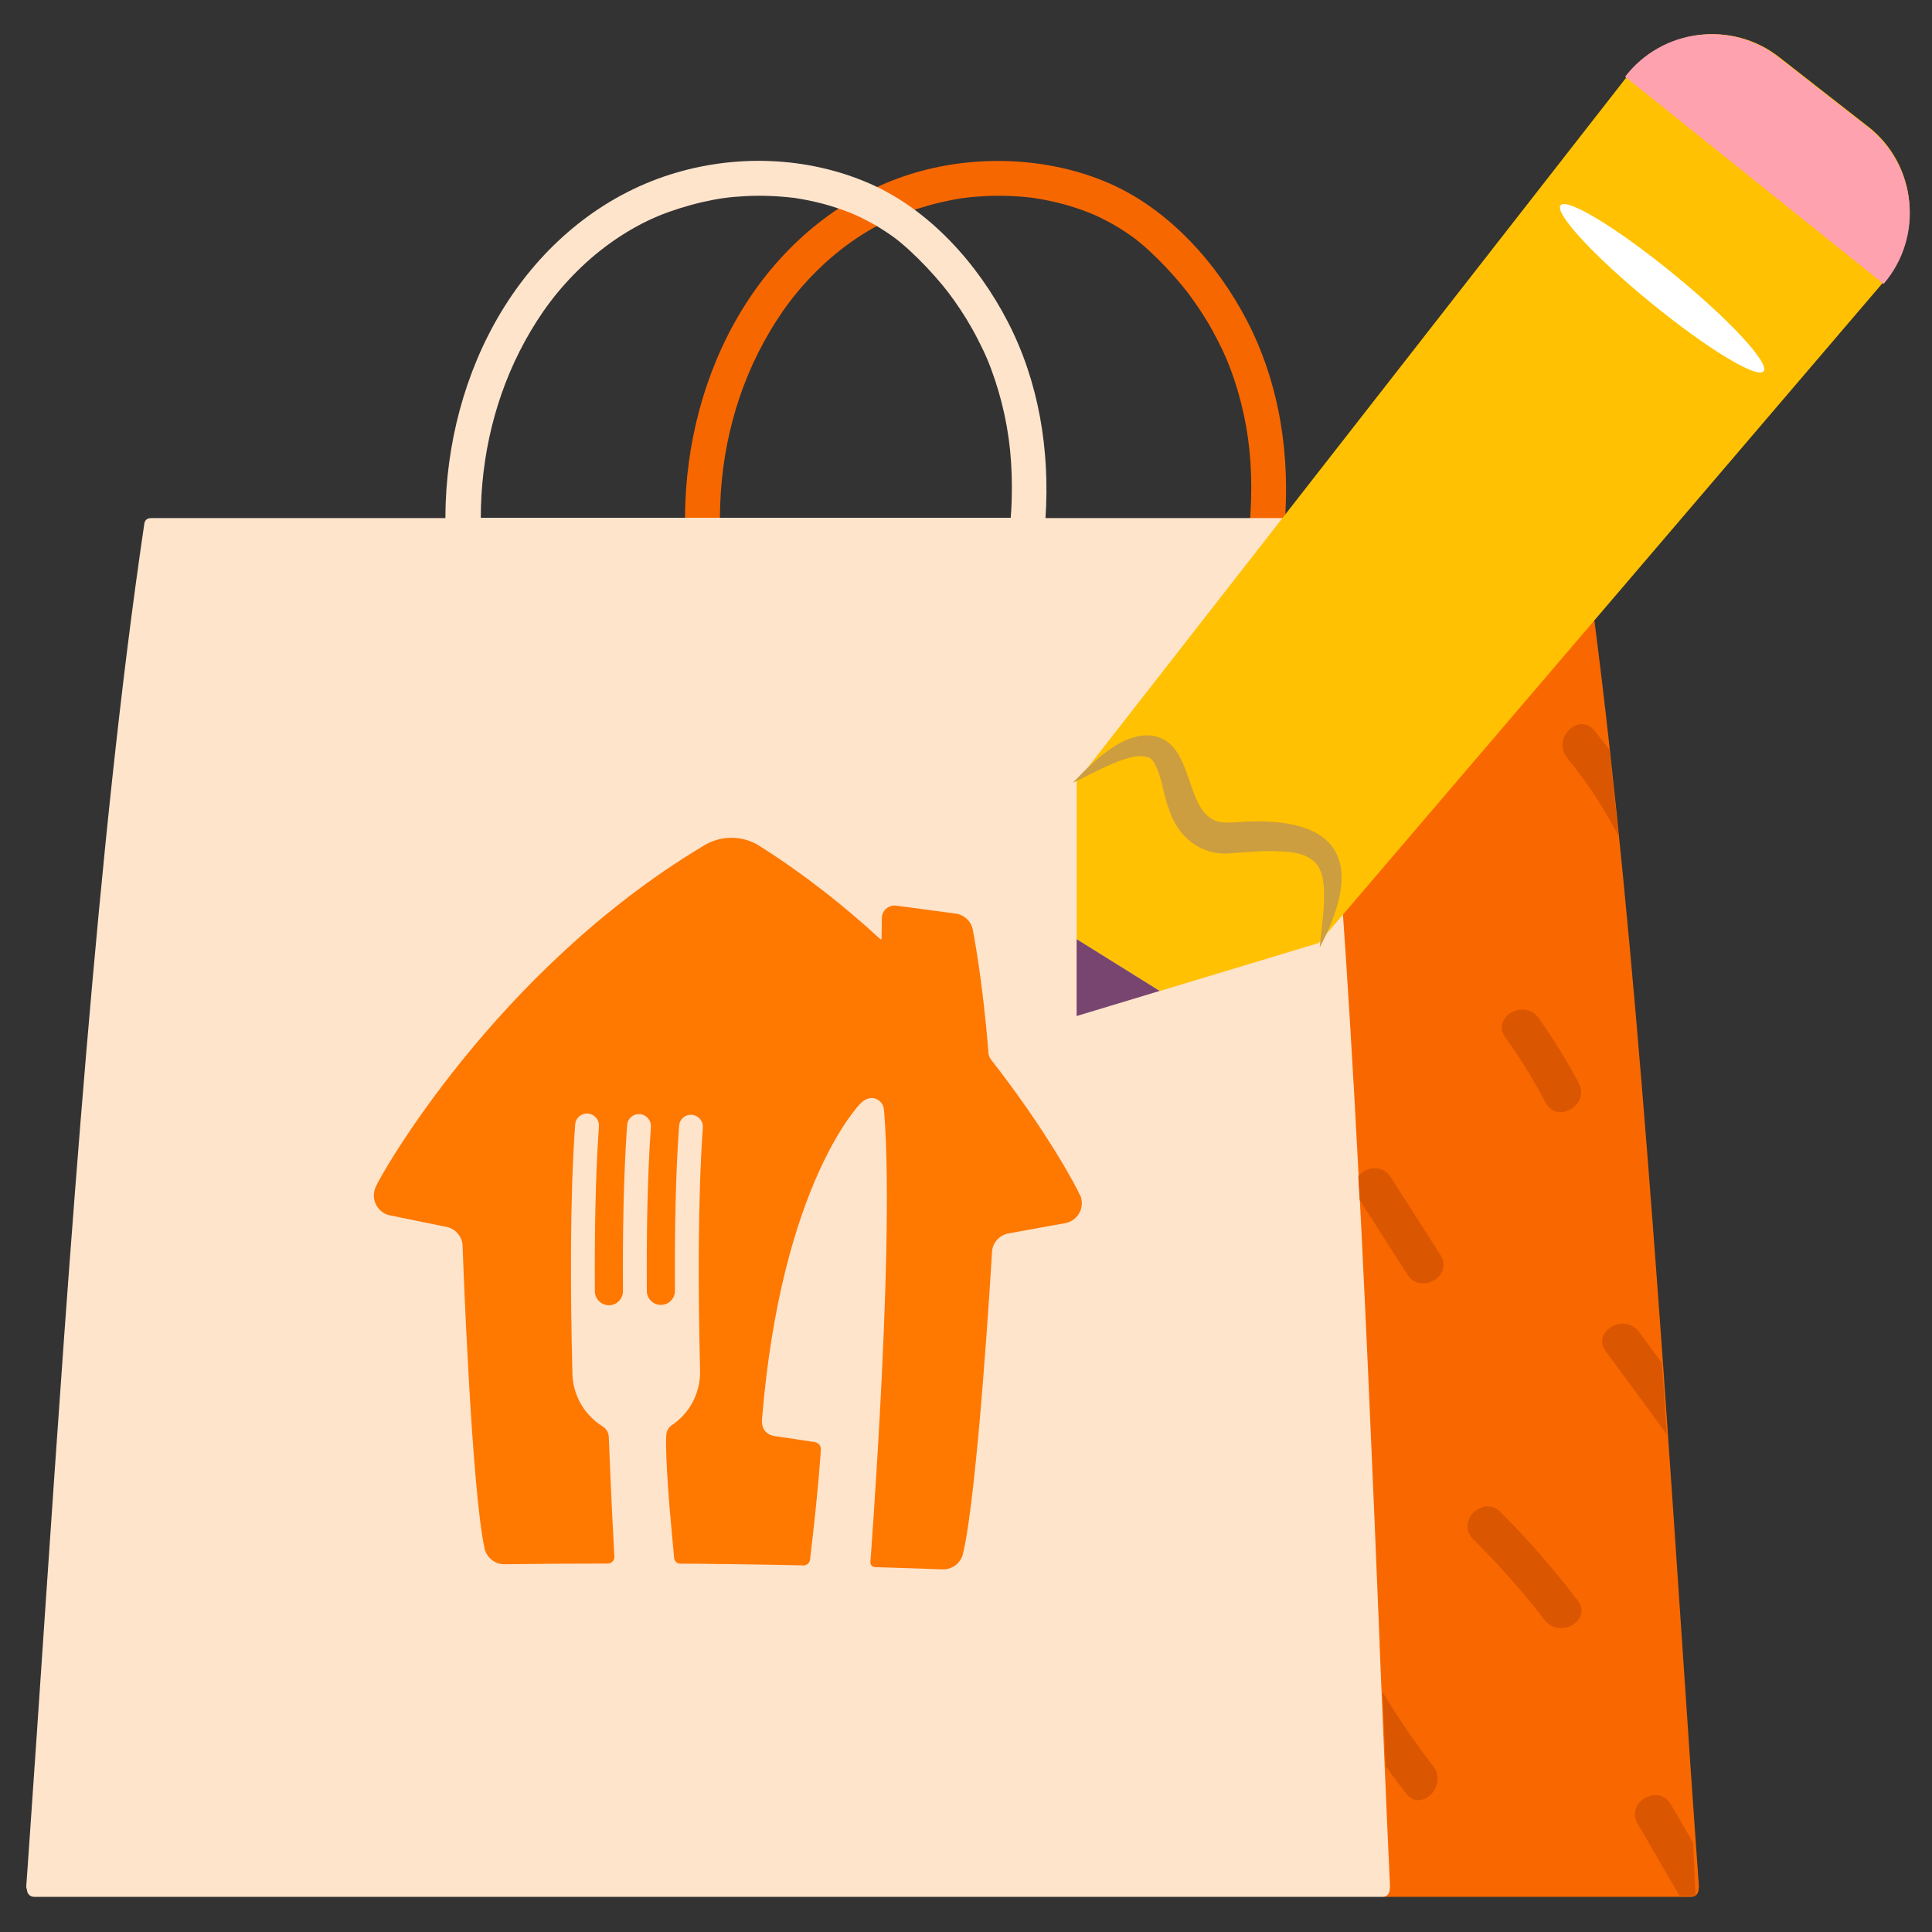<?xml version="1.0" encoding="UTF-8"?>
<svg id="Illustration" xmlns="http://www.w3.org/2000/svg" xmlns:xlink="http://www.w3.org/1999/xlink" viewBox="0 0 200 200">
  <rect x="0" y="0" width="200" height="200" fill="#333333" stroke="none"/>
  <defs>
    <style>
      .cls-1 {
        fill: none;
      }

      .cls-2 {
        clip-path: url(#clippath);
      }

      .cls-3 {
        fill: #f96800;
      }

      .cls-4 {
        fill: #f97b09;
      }

      .cls-5 {
        fill: #f76700;
      }

      .cls-6 {
        fill: #fff;
      }

      .cls-7 {
        fill: #ffe4cc;
      }

      .cls-8 {
        fill: #ffa2af;
      }

      .cls-9 {
        fill: #ffc101;
      }

      .cls-10 {
        fill: #ff7800;
      }

      .cls-11 {
        fill: #cc9e40;
      }

      .cls-12 {
        fill: #db5600;
      }

      .cls-13 {
        fill: #77456f;
      }
    </style>
    <clipPath id="clippath">
      <path class="cls-1" d="m142.58,196.24s1.28.26,1.31-1.52-2.08-51.14-2.38-56.96c-.3-5.82-2.41-42.43-2.71-47.55-.3-5.12-1.43-20.76-1.97-24.98-.54-4.21-.74-9.99-1.19-10.66s-1.05-1.58-1.05-1.58c0,0,.28-.2,2.24-.4,1.97-.2,18.12.1,21.33,0s4.21,0,4.21,0c0,0,1.02-.11,1.27,1.3s1.25,8.74,1.95,14.65c.7,5.92,3.21,28.56,4.41,44.57,1.2,16.01,3.19,44.3,4.05,56.74.86,12.44,1.47,26.4,1.47,26.4h-32.93Z"/>
    </clipPath>
  </defs>
  <path class="cls-5" d="m74.54,54.66c-.16-6.72,1.33-13.43,4.55-19.29,1.65-3,3.46-5.43,5.93-7.78,2.27-2.16,5.03-4.03,7.91-5.23,1.29-.54,3.01-1.08,4.52-1.43,1.72-.39,2.82-.54,4.54-.63,1.62-.08,3.24-.02,4.85.17.21.03.02,0-.02,0,.09.01.18.03.28.04.18.03.37.06.55.09.43.07.85.16,1.27.25.78.17,1.55.38,2.32.63.35.11.7.23,1.04.36.2.08.4.15.6.23,0,0,.28.12.12.05-.13-.05.18.08.21.09.73.32,1.44.69,2.13,1.08.69.4,1.36.84,2.01,1.31.08.06.38.28.33.25s.25.2.32.26c.34.28.66.57.98.86,1.19,1.1,2.3,2.28,3.34,3.53.56.68.75.93,1.28,1.68.44.62.86,1.26,1.26,1.91s.8,1.37,1.16,2.08c.18.35.36.71.53,1.07.08.17.15.33.23.5.03.07.24.55.15.33.63,1.49,1.14,3.05,1.54,4.62.85,3.36,1.14,6.5,1.04,10.08-.03.94-.09,1.89-.17,2.83s.89,1.81,1.81,1.81c1.05,0,1.73-.83,1.81-1.81.64-7.32-.45-14.77-3.84-21.34-3.09-5.97-8.09-11.59-14.33-14.3s-13.93-3.04-20.65-.9c-6.99,2.23-12.76,7-16.75,13.1-4.02,6.15-6.15,13.5-6.44,20.81-.04.89-.04,1.78-.02,2.67.02.98.82,1.81,1.81,1.81s1.83-.83,1.81-1.81h0Z"/>
  <path class="cls-3" d="m175.87,195.24c-.61-8.42-1.18-16.84-1.74-25.26-.63-9.39-1.27-18.79-1.93-28.18-.7-9.8-1.43-19.59-2.24-29.38-.79-9.6-1.66-19.19-2.66-28.77-.92-8.8-1.95-17.6-3.19-26.37-.15-1.02-.29-2.05-.45-3.07-.14-.93-1.47-.62-1.53.23l-27.48.7c2.75,15.04,8.09,131.88,8.44,139.69-.75.24-.67,1.53.25,1.53h31.74c.53,0,.78-.43.76-.84.02-.08.04-.18.03-.28Z"/>
  <path class="cls-4" d="m136.17,55.22c8.91,0,17.82,0,26.73,0,1.03,0,1.03-1.59,0-1.59-8.91,0-17.82,0-26.73,0-1.03,0-1.03,1.59,0,1.59h0Z"/>
  <path class="cls-7" d="m142.82,170.14c-.38-9.33-.77-18.66-1.19-27.99-.44-9.72-.91-19.44-1.46-29.16-.54-9.5-1.15-19-1.89-28.49-.69-8.79-1.48-17.58-2.49-26.34-.12-1.01-.24-2.02-.36-3.02-.05-.45-.41-.7-.77-.74,0-.39-.26-.77-.76-.77h-25.67c.46-7-.67-14.08-3.92-20.35-3.09-5.97-8.09-11.59-14.33-14.3-6.48-2.81-13.93-3.04-20.65-.9-6.99,2.23-12.76,7-16.75,13.1-4.02,6.15-6.15,13.5-6.44,20.81-.02.55-.03,1.09-.03,1.64H15.7s-.07,0-.11.01c-.31,0-.59.16-.65.57-1.28,8.66-2.34,17.34-3.28,26.04-1.03,9.51-1.91,19.04-2.72,28.57-.83,9.8-1.58,19.6-2.29,29.4-.68,9.47-1.33,18.95-1.97,28.43-.58,8.55-1.15,17.09-1.75,25.64-.07.98-.14,1.97-.21,2.95-.01.15.02.27.07.38.02.38.27.74.76.74h139.56c.54,0,.79-.44.75-.86.02-.08.04-.16.03-.26-.39-8.37-.73-16.74-1.08-25.11ZM54.31,35.37c1.65-3,3.46-5.43,5.93-7.78,2.27-2.16,5.03-4.03,7.91-5.23,1.29-.54,3.01-1.08,4.52-1.43,1.72-.39,2.82-.54,4.54-.63,1.62-.08,3.24-.02,4.85.17.02,0,.03,0,.05,0,.07,0,.14.02.21.03.18.03.37.06.55.09.43.07.85.16,1.27.25.78.17,1.55.38,2.32.63.35.11.7.24,1.04.36.2.08.4.15.6.23,0,0,.07.03.12.05.06.03.19.08.21.09.73.32,1.44.69,2.13,1.08.69.4,1.36.84,2.01,1.31.07.05.3.23.33.25.03.03.26.21.32.26.34.28.66.57.98.86,1.19,1.1,2.3,2.28,3.34,3.53.56.68.75.93,1.28,1.68.44.62.86,1.26,1.26,1.91.41.68.8,1.37,1.16,2.08.18.35.36.71.53,1.07.08.17.15.33.23.5.02.05.14.32.17.38.62,1.48,1.12,3.02,1.52,4.57.85,3.36,1.14,6.5,1.04,10.08-.02.61-.05,1.23-.1,1.84h-54.86c.01-6.37,1.51-12.7,4.56-18.26Z"/>
  <path class="cls-10" d="m111.78,123.7h0c-.22-.6-3.35-6.55-9.18-14h0c-.14-.18-.25-.4-.27-.63h0c-.6-7.71-1.63-12.84-1.63-12.84-.16-.88-.92-1.54-1.79-1.66h0s-6.14-.82-6.14-.82h0c-.05,0-.11-.01-.16-.01-.72,0-1.31.57-1.32,1.28l-.03,2.14s-.04.08-.08.08c-.02,0-.04,0-.05-.02h0c-3.65-3.36-7.76-6.63-12.32-9.53h0c-.87-.6-1.9-.95-3.03-.96h0s0,0,0,0h0c-1.13-.01-2.17.31-3.06.89h0c-21.4,12.86-33.34,34.05-33.81,35.21h0c-.13.27-.21.57-.21.9-.01.98.65,1.82,1.56,2.06l6.11,1.25c.81.23,1.43.94,1.51,1.8.04,1.08.91,25.23,2.29,31.5h0c.23.9,1.04,1.58,2.02,1.59h.05c3.57-.05,6.84-.07,10.37-.07h0s0,0,0,0h.03c.09,0,.18,0,.27,0h0c.38,0,.69-.3.69-.68,0,0,0-.01,0-.02h0c-.12-2.11-.37-6.93-.56-12.01,0-.13-.01-.29-.02-.42h0c-.02-.44-.26-.83-.61-1.05-1.82-1.12-3.06-3.1-3.15-5.37-.22-8.47-.27-18.25.28-25.9h0c.04-.64.57-1.14,1.22-1.14.68,0,1.23.54,1.24,1.22,0,.03,0,.06,0,.1h0c-.36,5.1-.46,11.13-.42,17.08h0c0,.8.66,1.45,1.46,1.45.8,0,1.45-.66,1.45-1.47h0c-.04-5.99.06-12.06.43-17.18.04-.64.57-1.14,1.22-1.14.68,0,1.23.54,1.24,1.22,0,.03,0,.06,0,.1-.36,5.07-.46,11.07-.42,16.99h0s0,0,0,0c0,.8.66,1.45,1.46,1.44.8,0,1.45-.65,1.45-1.45h0c-.04-5.96.06-12,.43-17.09.04-.64.57-1.14,1.22-1.14.68,0,1.23.54,1.24,1.22,0,.03,0,.06,0,.1-.53,7.43-.49,16.85-.29,25.12,0,0,0,.07,0,.08,0,.04,0,.08,0,.13,0,0,0,0,0,0,0,.03,0,.05,0,.08-.03,2.26-1.18,4.24-2.93,5.41-.31.21-.52.55-.56.95,0,0-.17,1.27.32,7.42.23,2.69.41,4.55.49,5.39h0c.03.32.3.57.63.57h0c.19,0,.38,0,.58,0h0s0,0,0,0c0,0,0,0,0,0h0c1.18,0,2.39.02,3.66.04h.24s.24,0,.24,0c1.6.02,3.12.04,4.58.07l3.47.07h0s0,0,0,0c.33,0,.6-.24.66-.56h0c.89-7.36,1.13-11.49,1.13-11.49,0-.37-.28-.65-.65-.72l-4.21-.63h0c-.67-.12-1.06-.54-1.19-1.05-.08-.31-.05-.65-.05-.65,2-24.53,10.19-32.71,10.19-32.71.24-.24.4-.33.4-.33.22-.15.48-.24.76-.24.55,0,1.01.35,1.2.84,0,0,.06.17.1.59.61,7.73.11,20.86-.44,31.1-.47,8.69-.99,15.51-.99,15.51h0s0,0,0,.01c0,.28.22.51.5.51h0c2.3.07,4.56.14,6.96.23h.05c.98.01,1.81-.64,2.06-1.54h0c1.53-6.24,2.97-30.36,3.03-31.44.1-.86.73-1.55,1.55-1.77l6.13-1.11c.91-.22,1.6-1.04,1.61-2.02,0-.32-.06-.63-.19-.9Z"/>
  <g class="cls-2">
    <g>
      <path class="cls-12" d="m139.11,176.22c1.94,3.29,4.1,6.42,6.44,9.44,1.57,2.03,4.37-.81,2.82-2.82-2.13-2.75-4.05-5.64-5.81-8.63-1.3-2.21-4.75-.21-3.44,2.01h0Z"/>
      <path class="cls-12" d="m169.53,188.8c1.87,3.21,3.73,6.43,5.6,9.64,1.29,2.22,4.74.21,3.44-2.01-1.87-3.21-3.73-6.43-5.6-9.64-1.29-2.22-4.74-.21-3.44,2.01h0Z"/>
      <path class="cls-12" d="m152.5,159.34c2.64,2.62,5.13,5.4,7.39,8.36,1.54,2.01,5,.03,3.44-2.01-2.47-3.24-5.12-6.3-8.01-9.17-1.82-1.81-4.64,1.01-2.82,2.82h0Z"/>
      <path class="cls-12" d="m140.53,123.87c1.72,2.69,3.44,5.38,5.15,8.06,1.38,2.16,4.83.16,3.44-2.01-1.72-2.69-3.44-5.38-5.15-8.06-1.38-2.16-4.83-.16-3.44,2.01h0Z"/>
      <path class="cls-12" d="m166.24,139.9c2.27,3.08,4.53,6.16,6.8,9.25,1.5,2.05,4.97.06,3.44-2.01-2.27-3.08-4.53-6.16-6.8-9.25-1.5-2.05-4.97-.06-3.44,2.01h0Z"/>
      <path class="cls-12" d="m155.83,107.39c1.55,2.15,2.93,4.4,4.16,6.74,1.19,2.27,4.64.26,3.44-2.01s-2.62-4.59-4.16-6.74c-1.48-2.07-4.94-.08-3.44,2.01h0Z"/>
      <path class="cls-12" d="m135.11,77.19c1.82,2.52,3.83,4.88,6.09,7.03,1.86,1.77,4.68-1.04,2.82-2.82-2-1.91-3.84-3.98-5.46-6.23-.63-.88-1.73-1.28-2.73-.72-.87.49-1.34,1.86-.72,2.73h0Z"/>
      <path class="cls-12" d="m162.23,78.45c2.16,2.64,3.99,5.5,5.55,8.52,1.18,2.28,4.62.27,3.44-2.01-1.72-3.34-3.8-6.42-6.17-9.33-1.63-1.99-4.43.85-2.82,2.82h0Z"/>
      <path class="cls-12" d="m141.81,53.6c1.87,2.54,3.74,5.09,5.61,7.63,1.5,2.05,4.97.06,3.44-2.01-1.87-2.54-3.74-5.09-5.61-7.63-1.5-2.05-4.97-.06-3.44,2.01h0Z"/>
    </g>
  </g>
  <g>
    <path class="cls-9" d="m193.38,13.1l-9.2-7.19c-4.89-3.82-11.96-2.93-15.74,2l-56.98,73.01v16.31l8.6,5.36,16.45-4.97,58.48-68.44c4.15-4.83,3.42-12.15-1.6-16.08Z"/>
    <polygon class="cls-13" points="111.45 105.18 120.05 102.58 111.45 97.22 111.45 105.18"/>
  </g>
  <path class="cls-8" d="m193.38,13.18l-9.28-7.25c-4.93-3.86-12.06-2.95-15.87,2.01l26.76,21.45c4.18-4.87,3.45-12.25-1.61-16.21Z"/>
  <path class="cls-11" d="m111.07,81.02c1.99-2.09,5.49-5.66,8.73-4.75,3.95,1.22,2.82,8.12,6.51,8.83.52.07,1.08.06,1.61.02,10.38-.81,13.65,3.62,8.69,12.97.17-1.81.46-3.6.46-5.31,0-1.2-.08-2.33-.71-3.26-1.12-1.37-2.99-1.38-5-1.42-1.28,0-2.62.15-3.91.23-3.2.3-5.6-1.77-6.47-4.66-.65-1.68-.72-3.72-1.73-5.04-1.6-1.37-6.35,1.61-8.18,2.4h0Z"/>
  <path class="cls-6" d="m182.57,38.44c.66-.81-3.5-5.32-9.31-10.06-5.8-4.75-11.05-7.94-11.71-7.13-.66.81,3.5,5.32,9.31,10.06,5.8,4.75,11.05,7.94,11.71,7.13Z"/>
</svg>
